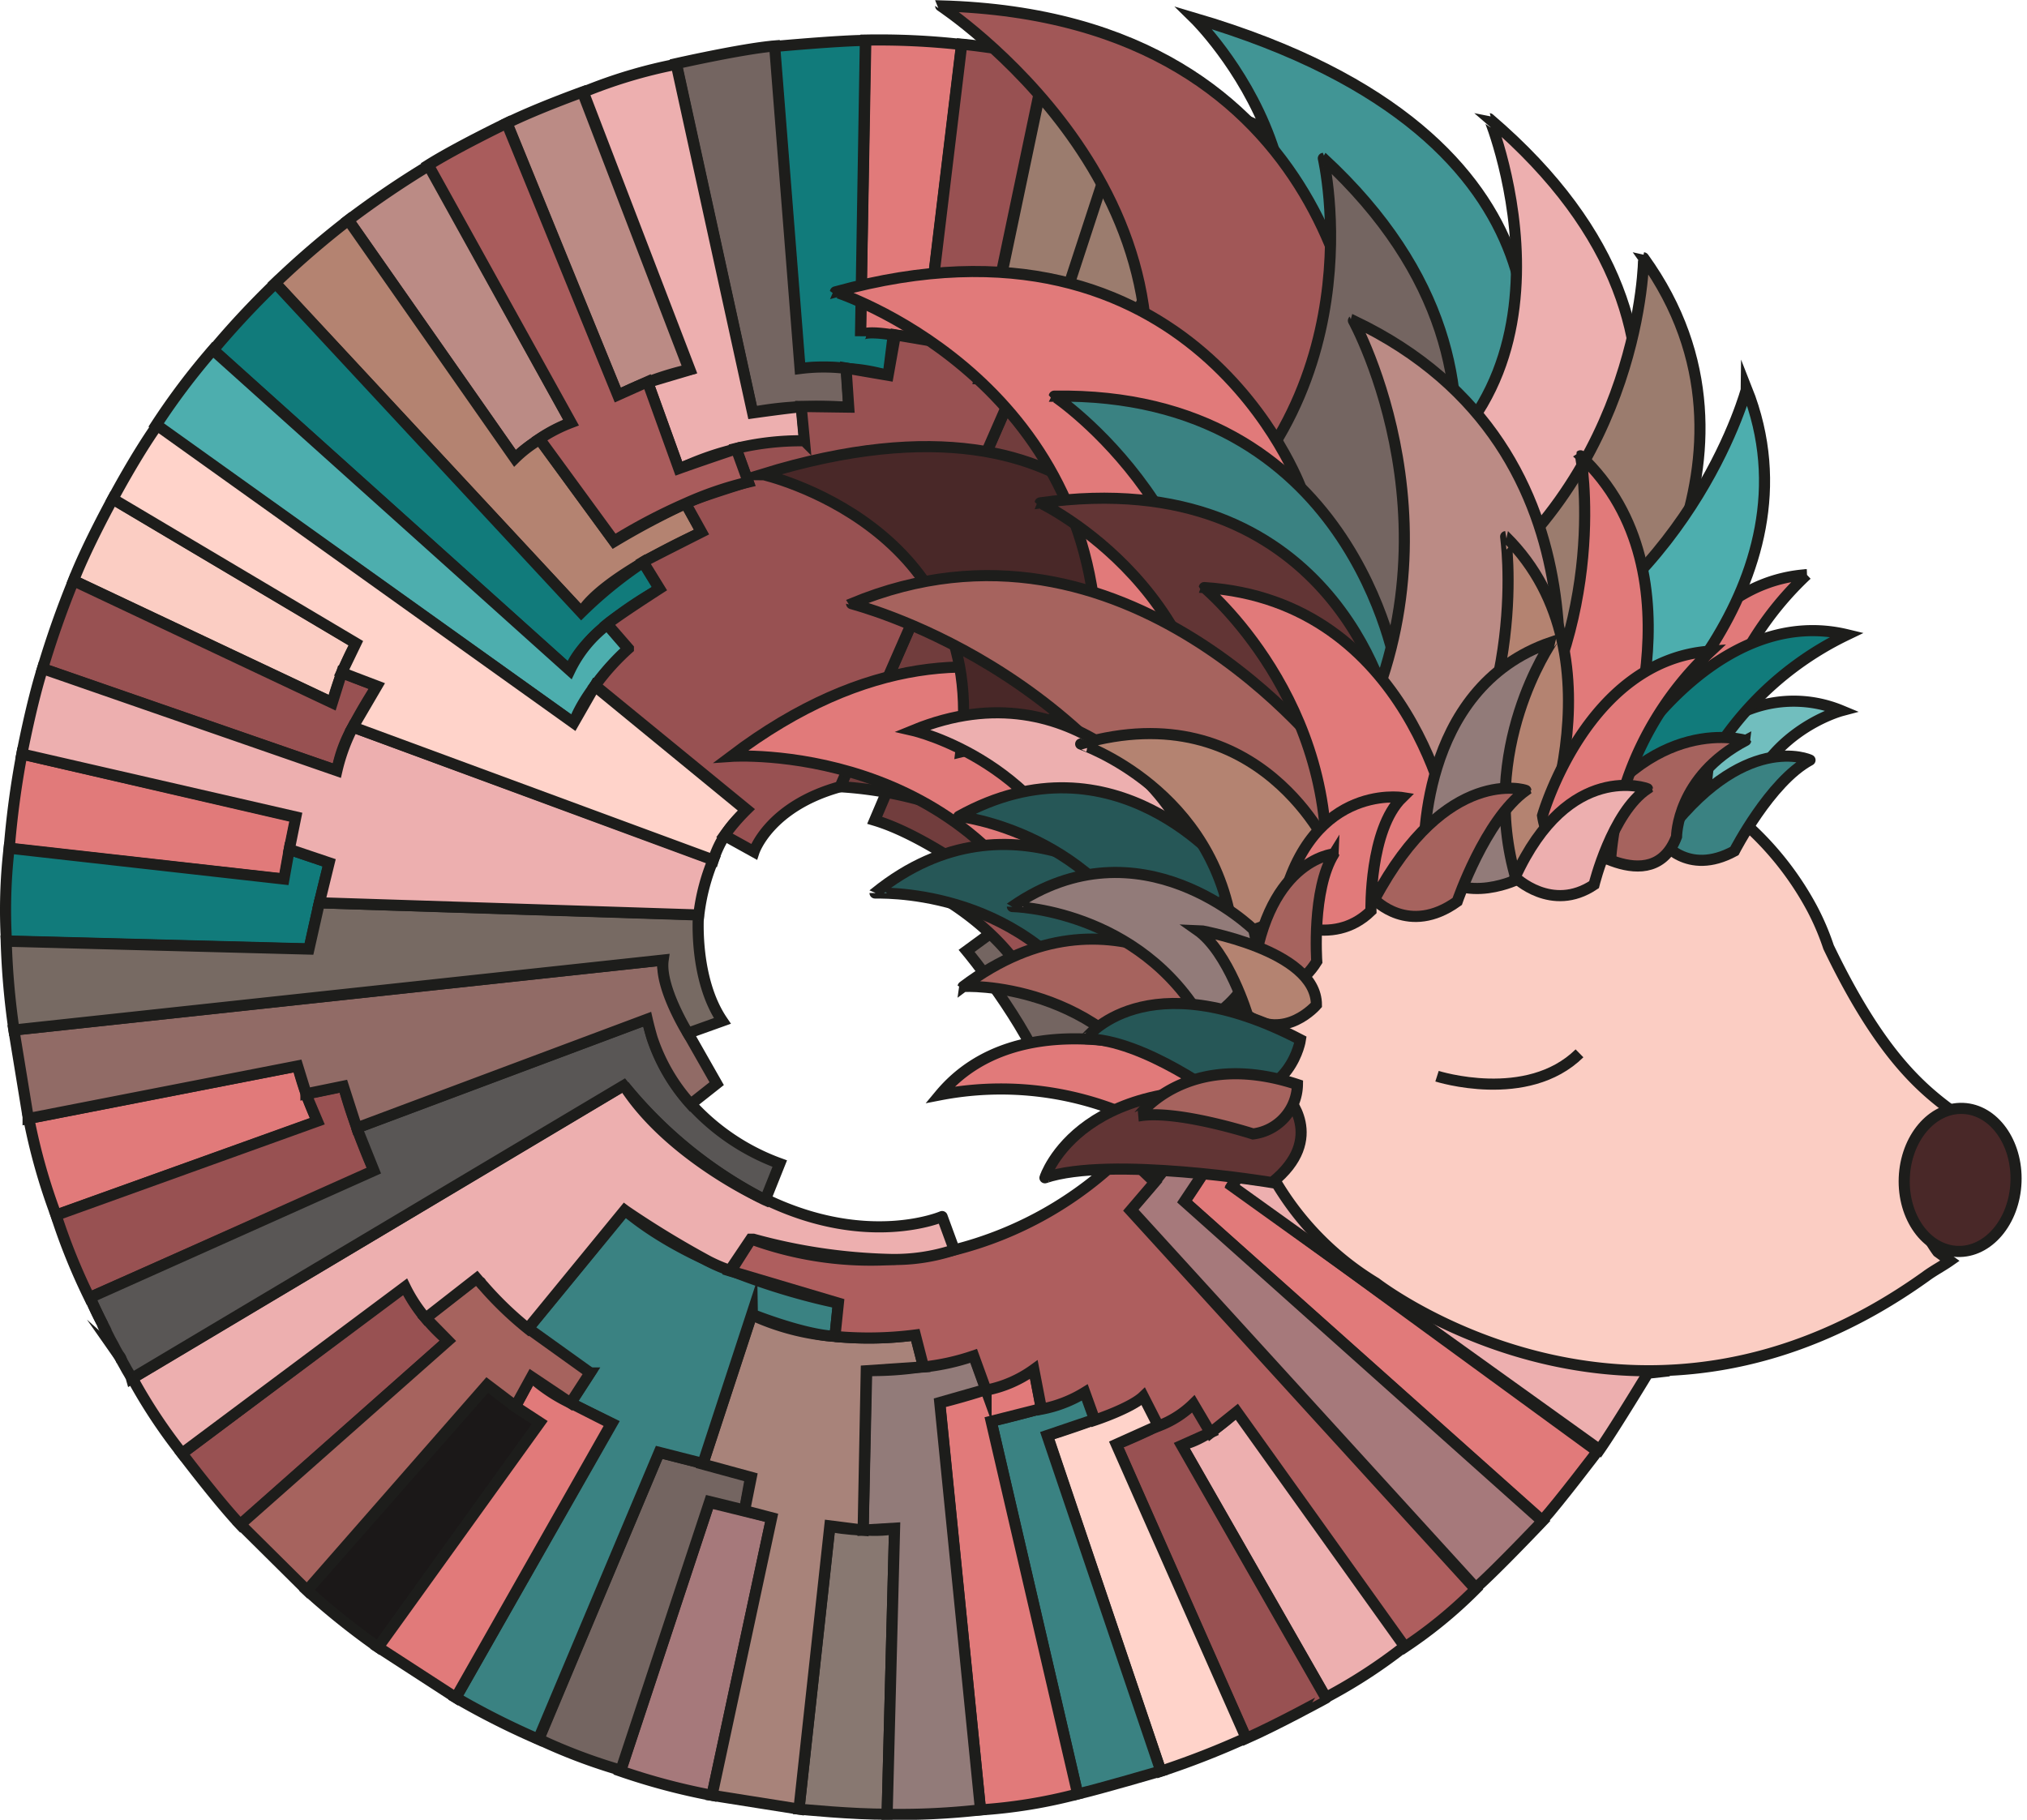 <svg id="Layer_1" data-name="Layer 1" xmlns="http://www.w3.org/2000/svg" viewBox="0 0 182.54 163.9"><defs><style>.cls-1{fill:#746561;}.cls-1,.cls-10,.cls-11,.cls-12,.cls-13,.cls-14,.cls-15,.cls-16,.cls-17,.cls-18,.cls-19,.cls-2,.cls-20,.cls-21,.cls-22,.cls-23,.cls-24,.cls-25,.cls-26,.cls-27,.cls-28,.cls-29,.cls-3,.cls-30,.cls-31,.cls-4,.cls-5,.cls-6,.cls-7,.cls-8,.cls-9{stroke:#1d1d1b;stroke-miterlimit:10;}.cls-2{fill:#985152;}.cls-3{fill:#e17a7a;}.cls-4{fill:#a6797b;}.cls-5{fill:#edafaf;}.cls-6{fill:#ffd3ca;}.cls-7{fill:#3a8282;}.cls-8{fill:#887871;}.cls-9{fill:#927b79;}.cls-10{fill:#a8837a;}.cls-11{fill:#1b1818;}.cls-12{fill:#fbcdc3;}.cls-13{fill:#a6635e;}.cls-14{fill:#ae5e5e;}.cls-15{fill:#595655;}.cls-16{fill:none;}.cls-17{fill:#776a63;}.cls-18{fill:#117b7b;}.cls-19{fill:#916b66;}.cls-20{fill:#bb8b85;}.cls-21{fill:#9b7c6e;}.cls-22{fill:#b48371;}.cls-23{fill:#4daeae;}.cls-24{fill:#713d3d;}.cls-25{fill:#492828;}.cls-26{fill:#71bebe;}.cls-27{fill:#a95c5c;}.cls-28{fill:#419595;}.cls-29{fill:#a15757;}.cls-30{fill:#623535;}.cls-31{fill:#265757;}</style></defs><path class="cls-1" d="M99.36,85.17,96,87.63s5.34,6.41,7.25,11.75l17.54-1.85S126,86.59,123,81.46L103.6,90.63S100.17,84.93,99.36,85.17Z" transform="translate(-8.95 -1.99)"/><path class="cls-2" d="M120.57,82.35l-18.42,9.22c-2.74-6.13-9.6-9.43-9.6-9.43l2.17-3.91,5.82,4.26,14.22-9.06A25.8,25.8,0,0,1,120.57,82.35Z" transform="translate(-8.95 -1.99)"/><path class="cls-3" d="M147.84,138.94l-32.2-28.73s3-4.38,3.93-6.39l2.47,1.42-2.12,3.47,32.88,24S149.31,137.31,147.84,138.94Z" transform="translate(-8.95 -1.99)"/><path class="cls-4" d="M141.85,145l-31.09-34.11a45.2,45.2,0,0,0,4.48-5.54l2.37,1.85-2,3L147.85,139S143.61,143.47,141.85,145Z" transform="translate(-8.95 -1.99)"/><path class="cls-5" d="M135.5,150.23l-15.15-21.18s-2.57,2.58-5,3.08l13,22.75A47.05,47.05,0,0,0,135.5,150.23Z" transform="translate(-8.95 -1.99)"/><path class="cls-2" d="M121.16,158.57l-11.7-26.48s5.42-2.13,7-3.75L118,131l-2.64,1.18,13,22.75S123.92,157.36,121.16,158.57Z" transform="translate(-8.95 -1.99)"/><path class="cls-6" d="M113.49,161.52l-10.21-30.23s7.82-2.42,8.66-3.6l1.37,2.67-3.83,1.72,11.69,26.44A76.31,76.31,0,0,1,113.49,161.52Z" transform="translate(-8.95 -1.99)"/><path class="cls-7" d="M106,163.57,98.21,130s6.7-1.51,8.44-2.7l.91,2.52-4.31,1.46,10.24,30.22S108,163.11,106,163.57Z" transform="translate(-8.95 -1.99)"/><path class="cls-3" d="M97.25,165l-3.68-36.66s6.1-1.47,8.48-3.06l.68,3.58L98.21,130,106,163.57A46.27,46.27,0,0,1,97.25,165Z" transform="translate(-8.95 -1.99)"/><path class="cls-8" d="M88.84,165.38l.67-25.77c-.74.43-5.07.13-5.82-.19L80.9,164.93S85.92,165.43,88.84,165.38Z" transform="translate(-8.95 -1.99)"/><path class="cls-9" d="M86.68,139.8,87,125.43A30,30,0,0,0,96.63,124l1.12,3.12-4.17,1.19L97.25,165a65.61,65.61,0,0,1-8.41.4l.67-25.77Z" transform="translate(-8.95 -1.99)"/><path class="cls-4" d="M73.07,163.69l5.37-25-5.62-1.38-8,24.19A58.73,58.73,0,0,0,73.07,163.69Z" transform="translate(-8.95 -1.99)"/><path class="cls-1" d="M57.47,158.64,68.31,132.8l3.94,1,4.3,1.16L76,138l-3.14-.77-8,24.2A50.69,50.69,0,0,1,57.47,158.64Z" transform="translate(-8.95 -1.99)"/><path class="cls-10" d="M72.24,133.86l4.41-13.45a21.66,21.66,0,0,0,7.49,1.94,30.75,30.75,0,0,0,7.24-.13l.74,2.88-5.16.35-.28,14.35-3-.38L80.9,164.93l-7.83-1.24,5.37-25L76,138.05l.6-3Z" transform="translate(-8.95 -1.99)"/><path class="cls-7" d="M84.14,122.35l.31-3S72.56,117.13,65.24,111l-8.73,10.65s4.11,4,5.58,4l-1.76,2.72,3.73,1.83L50,154.89a70.78,70.78,0,0,0,7.43,3.75L68.31,132.8l3.94,1,4.4-13.44S81.27,122.22,84.14,122.35Z" transform="translate(-8.95 -1.99)"/><path class="cls-11" d="M43,150.35l14.56-20.24s-.89-.52-2.18-1.43c-.75-.52-1.64-1.21-2.54-1.93L36.6,145.23A66.81,66.81,0,0,0,43,150.35Z" transform="translate(-8.95 -1.99)"/><path class="cls-3" d="M55.37,128.68,56.79,126a14.78,14.78,0,0,0,3.52,2.34L64,130.21,50,154.89,43,150.35l14.56-20.24Z" transform="translate(-8.95 -1.99)"/><path class="cls-2" d="M30.61,139.33l18.68-16.59a15.81,15.81,0,0,1-3.87-4.91L25.34,132.9S28.54,137.13,30.61,139.33Z" transform="translate(-8.95 -1.99)"/><path class="cls-3" d="M14,111.43,37.53,103A30.75,30.75,0,0,1,35.75,98l-24.21,4.72A54.46,54.46,0,0,0,14,111.43Z" transform="translate(-8.95 -1.99)"/><path class="cls-3" d="M9.78,78.41l24.78,2.77s.54-3.25,1.08-5.56L10.92,69.9A80.89,80.89,0,0,0,9.78,78.41Z" transform="translate(-8.95 -1.99)"/><path class="cls-12" d="M15.57,54.27l23.3,11A24.54,24.54,0,0,1,41,59.93l-21.9-13S16.79,51.13,15.57,54.27Z" transform="translate(-8.95 -1.99)"/><path class="cls-13" d="M47.28,120.68l4.6-3.6a46.23,46.23,0,0,0,4.63,4.55l5.58,4-1.76,2.72L56.82,126l-1.45,2.64-2.55-1.93L36.6,145.23l-6-5.95,18.7-16.54Z" transform="translate(-8.95 -1.99)"/><path class="cls-2" d="M41.11,103.59a35.92,35.92,0,0,1-1.21-3.76l-3.37.7,0,.08,1,2.36L14,111.44a55.36,55.36,0,0,0,3,7.42h0L42.65,107.5s-.74-1.65-1.52-3.79Z" transform="translate(-8.95 -1.99)"/><path class="cls-14" d="M112.94,108.47l-2.71-2.59a33.3,33.3,0,0,1-15.38,8.7,31.33,31.33,0,0,1-18.25-1l-1.84,2.9,9.69,2.88-.31,3a33.06,33.06,0,0,0,7.24-.13l.74,2.88a20.53,20.53,0,0,0,4.51-1l1.12,3.09a10.8,10.8,0,0,0,4.3-1.86l.69,3.57a11.47,11.47,0,0,0,3.9-1.51l.9,2.5s3.25-1.07,4.37-2.14l1.36,2.67a9,9,0,0,0,3.15-2l1.54,2.61,2.37-1.9,15.15,21.19a41.13,41.13,0,0,0,6.35-5.21l-31.07-34.1Z" transform="translate(-8.95 -1.99)"/><path class="cls-5" d="M94.89,114.56l-1.1-3S87.1,114.46,77.88,110l-.46-.22A39.44,39.44,0,0,1,65.15,99.73l-44.28,26.4h0a47.64,47.64,0,0,0,4.47,6.76h0l20.09-15a13.66,13.66,0,0,0,1.85,2.83l4.6-3.59.17.2a.21.21,0,0,0,.1.11c.08,0,.13.14.2.22s.13.13.2.22h0a31.12,31.12,0,0,0,3.93,3.77l8.73-10.66.08.06a85.21,85.21,0,0,0,7.37,4.49l.13.07a14.73,14.73,0,0,0,1.88.8l0,0h0l1.89-2.81.13,0,.1,0A50.58,50.58,0,0,0,89,115.42l0,0A17.13,17.13,0,0,0,94.89,114.56Z" transform="translate(-8.95 -1.99)"/><path class="cls-15" d="M79.17,106.79a20.08,20.08,0,0,1-8-5.37,17.18,17.18,0,0,1-3.49-6,10.54,10.54,0,0,1-.43-1.65l-26.15,9.79,0,.07,1.52,3.79L17.05,118.86c.38.84.77,1.66,1.18,2.46.63,1.21,0,.06,0,.08a3.6,3.6,0,0,0,.29.55c.1.18.21.4.31.6s.3.54.43.8.28.51.42.75.16.31.24.45l.27.48c.08.15.23.42.33.58s.14.26.2.35.05.13.07.2l44.33-26.4a39.56,39.56,0,0,0,12.28,10.08c.3.16.46.23.46.23Z" transform="translate(-8.95 -1.99)"/><path class="cls-16" d="M19.83,124.32l.09.24a2.34,2.34,0,0,0-.25-.46A.65.65,0,0,1,19.83,124.32Z" transform="translate(-8.95 -1.99)"/><path class="cls-17" d="M18.23,121.32a26.48,26.48,0,0,1-1.18-2.46h0C17.41,119.64,17.8,120.5,18.23,121.32Z" transform="translate(-8.95 -1.99)"/><path class="cls-17" d="M20.87,126.13a1.46,1.46,0,0,1-.07-.19Z" transform="translate(-8.95 -1.99)"/><path class="cls-18" d="M9.53,86.74l27.27.71s.38-1.85.91-4.15c.27-1.15.58-2.41.89-3.6L35,78.48l-.48,2.68L9.77,78.38A48.63,48.63,0,0,0,9.53,86.74Z" transform="translate(-8.95 -1.99)"/><path class="cls-19" d="M68.66,89.23a2.84,2.84,0,0,1,0-.77l-58.46,6.3,1.28,7.83,0,.08,0,.07h0L35.75,98l.75,2.43,0,.08,3.37-.69,1.21,3.76h0l26.15-9.79c.14.61.29,1.16.43,1.65a16.78,16.78,0,0,0,3.49,6l2.34-1.85L70.88,95l-.07-.19-.08-.23a.67.67,0,0,0-.16-.28l-.22-.37a18,18,0,0,1-1-2.37l-.15-.39a5.73,5.73,0,0,1-.21-.73,4.73,4.73,0,0,1-.11-.48h0A6.11,6.11,0,0,1,68.66,89.23Z" transform="translate(-8.95 -1.99)"/><path class="cls-2" d="M39.72,62.58l3.17,1.21s-1.15,1.74-2.16,3.68a12.32,12.32,0,0,0-1.44,3.93L12.78,62.22c.8-2.69,1.73-5.34,2.79-7.93l23.3,11Z" transform="translate(-8.95 -1.99)"/><path class="cls-20" d="M40.32,21.82l15,21.45a15.89,15.89,0,0,1,5.08-3.2L47.6,16.88A85.4,85.4,0,0,0,40.32,21.82Z" transform="translate(-8.95 -1.99)"/><path class="cls-3" d="M86.92,5.6l-.48,26.65a15.61,15.61,0,0,1,5.89.41L95.54,6A67,67,0,0,0,86.92,5.6Z" transform="translate(-8.95 -1.99)"/><path class="cls-21" d="M111.19,9.13l-8.4,25.67,5.73,2,10.66-24.74A54.73,54.73,0,0,0,111.19,9.13Z" transform="translate(-8.95 -1.99)"/><path class="cls-2" d="M126.49,15.7,112.67,39.35A33.75,33.75,0,0,1,118.13,42l16-21.42A63.09,63.09,0,0,0,126.49,15.7Z" transform="translate(-8.95 -1.99)"/><path class="cls-18" d="M89.39,32.16l-.46,3.67a15.84,15.84,0,0,0-3.8-.65,26.52,26.52,0,0,0-4.18,0l-2.29-29s5.72-.53,8.22-.55l-.44,26.64S86.42,31.68,89.39,32.16Z" transform="translate(-8.95 -1.99)"/><path class="cls-1" d="M85.17,35.17l.23,3.52a32,32,0,0,0-4.27-.07,30.87,30.87,0,0,0-4.4.5L69.86,7.72s5.92-1.34,8.85-1.59L81,35.18A16.7,16.7,0,0,1,85.17,35.17Z" transform="translate(-8.95 -1.99)"/><path class="cls-5" d="M81.13,38.64l.29,3.1A25.6,25.6,0,0,0,70.1,44.25l-2.82-7.83,3.8-1.13-9.6-25a44.32,44.32,0,0,1,8.37-2.51l6.88,31.4S80.49,38.65,81.13,38.64Z" transform="translate(-8.95 -1.99)"/><path class="cls-22" d="M70.71,47.33l1.44,2.61a56,56,0,0,0-5.25,2.69c-2.29,1.33-4.67,3-5.6,4.52L33.73,27.5a81.1,81.1,0,0,1,6.59-5.68l15,21.45a11.38,11.38,0,0,1,2.22-1.7l6.72,9.19A69.92,69.92,0,0,1,70.71,47.33Z" transform="translate(-8.95 -1.99)"/><path class="cls-18" d="M66.86,52.63l1.48,2.42s-6.71,3.6-8.1,7.31L28.16,33.5a77.62,77.62,0,0,1,5.6-6L61.3,57.15A37.94,37.94,0,0,1,66.86,52.63Z" transform="translate(-8.95 -1.99)"/><path class="cls-23" d="M63.63,58.25l1.91,2.21s-3.66,3.23-4.93,6.65L23,40.29a61.57,61.57,0,0,1,5.12-6.79L60.27,62.36A11.28,11.28,0,0,1,63.63,58.25Z" transform="translate(-8.95 -1.99)"/><path class="cls-21" d="M105.61,35.8l-1,2.7a17.87,17.87,0,0,0-7.42-2.43l6.1-29a49.54,49.54,0,0,1,8,2l-8.4,25.67Z" transform="translate(-8.95 -1.99)"/><path class="cls-24" d="M131.38,63.8,100.5,83.49s-7.36-6-12.78-7.62L88.94,73c2.32.25,3.27,1,5.42,1.9l21.46-34.24,2.37,1.29,16-21.42s4.12,3,6.32,5L122.09,45.47a17.2,17.2,0,0,1,2.5,2l-2.54,2.1s1.57,1.63,3.09,3.17l-1.91,1.7C124.3,55.49,130.54,62.55,131.38,63.8Z" transform="translate(-8.95 -1.99)"/><path class="cls-17" d="M37.71,83.3l34.14,1.07S71.4,90.12,74,93.94L70.9,95.05s-2.58-4.14-2.23-6.59l-58.46,6.3a69.45,69.45,0,0,1-.7-8l27.26.71Z" transform="translate(-8.95 -1.99)"/><path class="cls-5" d="M40.73,67.47,73.19,79.4a18.54,18.54,0,0,0-1.31,5L37.71,83.3l.88-3.6L35,78.49l.59-2.92L10.92,69.9s.86-4.54,1.86-7.7l26.51,9.2A17,17,0,0,1,40.73,67.47Z" transform="translate(-8.95 -1.99)"/><path class="cls-6" d="M62.51,63.78,76.19,75a9.52,9.52,0,0,0-3,4.45L40.73,67.47l2.16-3.69-3.17-1.21L41,59.92l-21.89-13s2-3.78,4-6.62L60.61,67.1Z" transform="translate(-8.95 -1.99)"/><path class="cls-24" d="M100.43,36.72,84.63,72.85a34.76,34.76,0,0,1,9.7,2l21.46-34.24-3.09-1.32,13.82-23.64a42.58,42.58,0,0,0-7.32-3.62L108.55,36.81l-2.92-1-1,2.7A12.83,12.83,0,0,0,100.43,36.72Z" transform="translate(-8.95 -1.99)"/><path class="cls-2" d="M74.18,77.23l2.67,1.48s1.34-4.09,7.75-5.86l15.81-36.12a10.53,10.53,0,0,0-3.28-.62l6.09-29s-5-.9-7.66-1.14L92.35,32.62l-2.77-.47-.65,3.64-3.79-.65.24,3.52L81.1,38.6l.29,3.09a25,25,0,0,0-6.16.69l1.08,3s-4.39,1.36-5.64,1.92l1.45,2.61s-4.88,2.46-5.26,2.69L68.34,55s-3.8,2.44-4.71,3.2l1.91,2.2a21.25,21.25,0,0,0-3,3.33L76.19,74.9a18,18,0,0,0-2,2.33l2.67,1.48" transform="translate(-8.95 -1.99)"/><path class="cls-5" d="M153,132.56l-33.09-23.73a45.39,45.39,0,0,0,4-7.29l2.41,1.18-1.84,3.88,33,18.85S154.4,130.55,153,132.56Z" transform="translate(-8.95 -1.99)"/><path class="cls-3" d="M105.09,89.16s12.38-7.71,11.06-18.25c0,0-16.81-19.36-41.36-.8C74.79,70.11,96.74,68.59,105.09,89.16Z" transform="translate(-8.95 -1.99)"/><path class="cls-25" d="M95.48,69.72s15-3.42,19.1-13.07c0,0-5.52-21.62-37-11.94C77.6,44.71,98.2,49.33,95.48,69.72Z" transform="translate(-8.95 -1.99)"/><path class="cls-26" d="M165.79,76.07s-4.85-1.2-5.19-5A11.2,11.2,0,0,1,174.78,66S167.11,68.05,165.79,76.07Z" transform="translate(-8.95 -1.99)"/><path class="cls-12" d="M183.45,114.74l1.1.8c-.7.49-1.48.89-2.18,1.41-25.63,18.36-48.48,1.38-49.52.59l0,0A26.3,26.3,0,0,1,120.48,99c-2.08-14.39,8.38-27.65,23.37-29.59a27.78,27.78,0,0,1,28.3,14.43,22.93,22.93,0,0,1,1.47,3.45s0,0,0,0c4.87,10.13,8.69,13,11.64,15.15C177.41,106.92,183.45,114.74,183.45,114.74Z" transform="translate(-8.95 -1.99)"/><ellipse class="cls-25" cx="185.96" cy="108.78" rx="6.44" ry="5.03" transform="matrix(0.04, -1, 1, 0.04, 60.3, 287.88)"/><path class="cls-22" d="M153.44,40.1c-.55-.76-1.17-1.57-1.84-2.41h0L127.84,55.28l-.44-.42-.15-.15-.41-.4-.63-.62L125.5,53l-.43-.43-1.91,1.68h0a.23.23,0,0,0,.14.13c.1,0,.14.14.23.24l.47.5a29.35,29.35,0,0,1,2,2.48A35.83,35.83,0,0,1,128,60.84l16.28-9.13a85.38,85.38,0,0,1,5.89-8.35,24.51,24.51,0,0,1,3.1-3.26Z" transform="translate(-8.95 -1.99)"/><path class="cls-16" d="M137.72,83.62s-3.55.45-1.64-4.54" transform="translate(-8.95 -1.99)"/><path class="cls-17" d="M77.43,109.84A39.56,39.56,0,0,1,65.15,99.76C68.7,105.31,75.62,109,77.43,109.84Z" transform="translate(-8.95 -1.99)"/><path class="cls-20" d="M54.61,13.08l10,24.53A26.69,26.69,0,0,1,71,35.28l-9.6-25S57.34,11.74,54.61,13.08Z" transform="translate(-8.95 -1.99)"/><path class="cls-11" d="M140.42,25.57,122,45.5a42.44,42.44,0,0,1,4.76,4l19.39-18.34A71,71,0,0,0,140.42,25.57Z" transform="translate(-8.95 -1.99)"/><path class="cls-27" d="M57.53,41.52l6.72,9.2a52.25,52.25,0,0,1,6.46-3.39,31.15,31.15,0,0,1,5.63-1.92l-1.09-3S72,43.5,70.08,44.19l-2.82-7.82-2.68,1.2-10-24.49s-4.55,2.2-7.06,3.78L60.37,40.05A13.91,13.91,0,0,0,57.53,41.52Z" transform="translate(-8.95 -1.99)"/><path class="cls-9" d="M124.54,47.48l-2.49,2.08s1.54,1.59,3.09,3.17c1.11,1.15,2.22,2.27,2.79,2.81l23.66-17.82s-3.11-4.1-5.43-6.52l-19.4,18.34Z" transform="translate(-8.95 -1.99)"/><path class="cls-28" d="M118.23,38.63s17.23,6.07,27.51-.63c0,0,7.76-23.5-29.25-34.38C116.49,3.62,134.08,20.83,118.23,38.63Z" transform="translate(-8.95 -1.99)"/><path class="cls-16" d="M138.36,98.92s8.11,2.58,12.83-2.06" transform="translate(-8.95 -1.99)"/><path class="cls-5" d="M131.19,47.76S141.19,58,151,53.92c0,0,16.47-20.42-7.93-41.24C143.1,12.68,153.5,38.5,131.19,47.76Z" transform="translate(-8.95 -1.99)"/><path class="cls-3" d="M162.64,72.41s-5.44,1.08-6.14-3.84c0,0,4-14.06,15.16-14.82A28.84,28.84,0,0,0,162.64,72.41Z" transform="translate(-8.95 -1.99)"/><path class="cls-21" d="M140.24,56.17s5.28,9.46,13.6,6.11c0,0,16.15-19,3.12-37.07C157,25.21,156.82,44.49,140.24,56.17Z" transform="translate(-8.95 -1.99)"/><path class="cls-23" d="M144.81,62.33s2.36,9.07,10.26,7.15c0,0,18.2-14.79,11.17-32.49C166.24,37,161.71,54.07,144.81,62.33Z" transform="translate(-8.95 -1.99)"/><path class="cls-18" d="M161.07,74.25s-5.51-.6-4.7-5.5c0,0,8-12.22,18.91-9.59A28.86,28.86,0,0,0,161.07,74.25Z" transform="translate(-8.95 -1.99)"/><path class="cls-3" d="M144.6,71.22s4.93,6,10,1.27c0,0,8.08-18.78-3.32-29.45C151.31,43,154,58,144.6,71.22Z" transform="translate(-8.95 -1.99)"/><path class="cls-7" d="M158.59,77.7s2.26,3.27,6.55.94c0,0,3.21-6.25,6.81-8.19C172,70.45,165.92,67.65,158.59,77.7Z" transform="translate(-8.95 -1.99)"/><path class="cls-13" d="M150.74,77.64s7,5.47,9.19-.29c0,0,0-5.41,6.23-8.67C166.16,68.68,157.61,66,150.74,77.64Z" transform="translate(-8.95 -1.99)"/><path class="cls-29" d="M110.23,44.87s16.13,2.05,21.27-9.35c0,0-1-32-37.84-33C93.66,2.53,119.5,19.5,110.23,44.87Z" transform="translate(-8.95 -1.99)"/><path class="cls-1" d="M114.37,51.8s9.76,10.92,20,7.1c0,0,16.34-21.78-6.25-42.65C128.11,16.25,133.35,38.43,114.37,51.8Z" transform="translate(-8.95 -1.99)"/><path class="cls-3" d="M107.76,60.14S123.39,57.32,126.13,46c0,0-9.68-26.67-41.95-17.72C84.18,28.27,107.19,35.69,107.76,60.14Z" transform="translate(-8.95 -1.99)"/><path class="cls-7" d="M118.14,70.31s12.81,1.09,16.56-8c0,0-3.95-25.07-30.81-24.64C103.89,37.65,121.11,49.19,118.14,70.31Z" transform="translate(-8.95 -1.99)"/><path class="cls-30" d="M118.06,75s12.6-.6,15.87-9.28c0,0-5-22.15-31.31-18.44C102.62,47.27,120,55.56,118.06,75Z" transform="translate(-8.95 -1.99)"/><path class="cls-20" d="M130.07,70.64s11.18,6.89,18.41-.71c0,0,6.94-27.37-17.65-39.06C130.83,30.87,141.64,50.42,130.07,70.64Z" transform="translate(-8.95 -1.99)"/><path class="cls-13" d="M118.07,84.65s12.51-3.58,10.63-14.29c0,0-18.41-24.25-43.06-14C85.64,56.41,108.4,61.91,118.07,84.65Z" transform="translate(-8.95 -1.99)"/><path class="cls-22" d="M137,78.29s4.76,6.12,10,1.57c0,0,8.63-18.53-2.46-29.54C144.52,50.32,146.81,65.33,137,78.29Z" transform="translate(-8.95 -1.99)"/><path class="cls-3" d="M128.28,82s9,1.62,11.32-5.49c0,0-3.47-20.4-22.2-21.6C117.4,54.9,129.75,65.18,128.28,82Z" transform="translate(-8.95 -1.99)"/><path class="cls-3" d="M154,79.28s-5.44,1.08-6.14-3.83c0,0,4-14.07,15.16-14.82A28.8,28.8,0,0,0,154,79.28Z" transform="translate(-8.95 -1.99)"/><path class="cls-9" d="M145.5,81.23s-5.69,2.73-8.3-2c0,0-.73-15.27,11.48-19.41C148.68,59.85,142,69.4,145.5,81.23Z" transform="translate(-8.95 -1.99)"/><path class="cls-5" d="M145.39,81s3.29,3.23,7.11.67c0,0,1.6-6.5,4.81-8.64C157.31,73,150.23,70.4,145.39,81Z" transform="translate(-8.95 -1.99)"/><path class="cls-13" d="M132.73,83s3.08,3.32,7.45.18c0,0,2.51-7.36,6.18-10C146.36,73.14,139.19,70.84,132.73,83Z" transform="translate(-8.95 -1.99)"/><path class="cls-5" d="M107.3,83.42s7.42-2.17,7.24-8.23c0,0-8.47-13.54-23.37-7.41C91.17,67.78,103.68,70.64,107.3,83.42Z" transform="translate(-8.95 -1.99)"/><path class="cls-31" d="M107.65,92.9s6.51-4.19,4.62-10c0,0-12-10.59-24.52-.48C87.75,82.47,100.56,81.66,107.65,92.9Z" transform="translate(-8.95 -1.99)"/><path class="cls-31" d="M113.12,89.18s7.12-3,6.24-9c0,0-10-12.48-24.07-4.66C95.29,75.51,108,76.9,113.12,89.18Z" transform="translate(-8.95 -1.99)"/><path class="cls-22" d="M120,86.25s7.93-1.46,8.79-7.54c0,0-6.3-14.4-22.52-9.71C106.23,69,118.47,73.08,120,86.25Z" transform="translate(-8.95 -1.99)"/><path class="cls-13" d="M114.43,102s6.89-4.18,5.59-10.15c0,0-10.84-11.18-24.34-1C95.68,90.79,108.5,90.25,114.43,102Z" transform="translate(-8.95 -1.99)"/><path class="cls-3" d="M124.15,84.68s4.7,2.83,8.26-.65c0,0-.17-7.3,2.81-10.21C135.22,73.82,126.42,72.41,124.15,84.68Z" transform="translate(-8.95 -1.99)"/><path class="cls-13" d="M121.66,90.82s3.49,1.59,5.87-2.23c0,0-.46-6.49,1.54-9.69C129.07,78.9,122.72,79.4,121.66,90.82Z" transform="translate(-8.95 -1.99)"/><path class="cls-3" d="M114,104.22s4.06-3.78.49-7.22c0,0-13.75-5-20.9,3.6A28.87,28.87,0,0,1,114,104.22Z" transform="translate(-8.95 -1.99)"/><path class="cls-9" d="M117.37,94.11s5.93-3.22,4.48-8.38c0,0-10.21-10.06-21.73-2.09C100.12,83.64,111.51,83.81,117.37,94.11Z" transform="translate(-8.95 -1.99)"/><path class="cls-22" d="M127.5,92.5s-2.83,3.3-6.2.94c0,0-1.71-5.71-4.54-7.69C116.76,85.75,127.5,87.5,127.5,92.5Z" transform="translate(-8.95 -1.99)"/><path class="cls-31" d="M126.06,95.63s-.78,5.37-7,5.34c0,0-7.15-5.41-12.36-5.42C106.71,95.55,112.06,88.34,126.06,95.63Z" transform="translate(-8.95 -1.99)"/><path class="cls-30" d="M124.81,100.69s3.69,3.81-1.31,7.81c0,0-14.6-2.42-20.45-.43C103.05,108.07,106.3,97.79,124.81,100.69Z" transform="translate(-8.95 -1.99)"/><path class="cls-13" d="M125.79,99.67a4.56,4.56,0,0,1-4,4.45s-6.89-2.23-10.29-1.62C111.5,102.5,115.86,96.38,125.79,99.67Z" transform="translate(-8.95 -1.99)"/></svg>